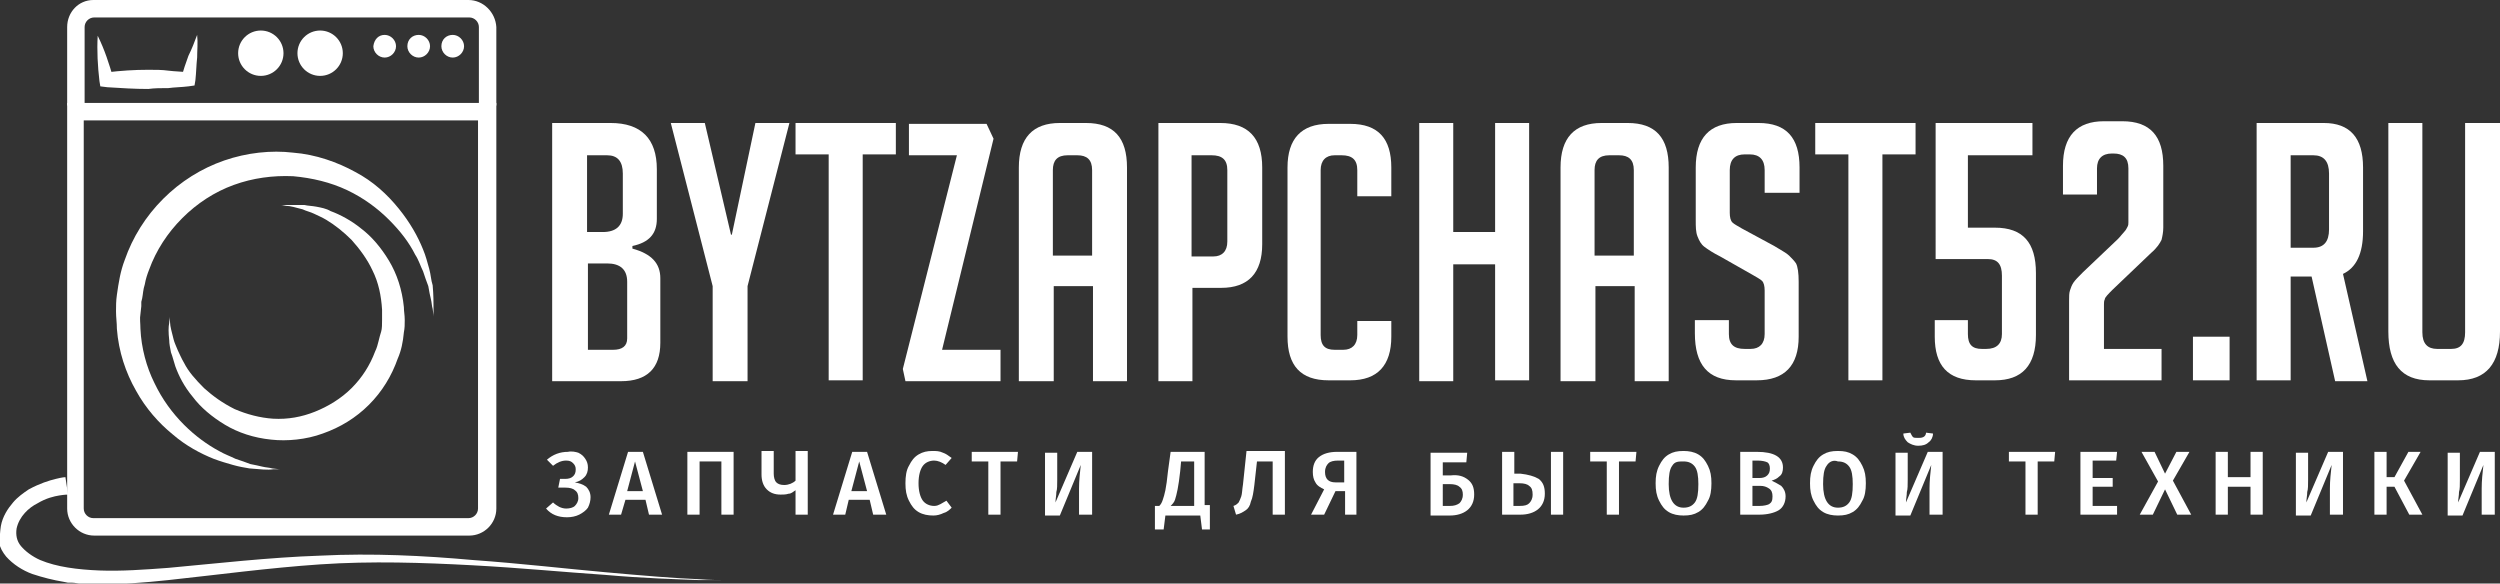 <?xml version="1.0" encoding="utf-8"?>
<!-- Generator: Adobe Illustrator 17.1.0, SVG Export Plug-In . SVG Version: 6.00 Build 0)  -->
<!DOCTYPE svg PUBLIC "-//W3C//DTD SVG 1.1//EN" "http://www.w3.org/Graphics/SVG/1.1/DTD/svg11.dtd">
<svg version="1.1" id="Layer_1" xmlns="http://www.w3.org/2000/svg" xmlns:xlink="http://www.w3.org/1999/xlink" x="0px" y="0px"
	 viewBox="0 0 286.6 66.9" enable-background="new 0 0 286.6 66.9" xml:space="preserve">
<rect x="0" y="0" width="286.6" height="66.9" fill="#333333" stroke="none"/>
<g>
	<g>
		<path fill="#FFFFFF" d="M72.5,28.5c2.2,0.6,3.2,1.7,3.2,3.4v7.4c0,2.9-1.5,4.4-4.5,4.4h-7.9V14.1h6.7c3.5,0,5.3,1.8,5.3,5.3v5.7
			c0,1.7-0.9,2.7-2.8,3.1V28.5z M67.3,26.6h1.8c1.5,0,2.3-0.7,2.3-2.1v-4.6c0-1.4-0.6-2.1-1.8-2.1h-2.3V26.6z M67.3,40.1h3
			c1,0,1.6-0.4,1.6-1.3v-6.5c0-1.4-0.8-2.1-2.3-2.1h-2.2V40.1z"/>
		<path fill="#FFFFFF" d="M85.6,43.7h-3.9V32.8l-4.8-18.7h3.9l3,12.8h0.1l2.7-12.8h3.9l-4.8,18.7V43.7z"/>
		<path fill="#FFFFFF" d="M98.9,17.7v25.9h-3.9V17.7h-3.8v-3.6h11.5v3.6H98.9z"/>
		<path fill="#FFFFFF" d="M108,40.1h6.7v3.6h-10.9l-0.3-1.4l6.2-24.5h-5.5v-3.6h8.9l0.8,1.7L108,40.1z"/>
		<path fill="#FFFFFF" d="M120.7,43.7h-3.9V19.2c0-3.4,1.6-5.1,4.7-5.1h3c3.2,0,4.7,1.7,4.7,5.1v24.5h-3.9V32.8h-4.5V43.7z
			 M125.2,29.3v-9.8c0-1.2-0.6-1.7-1.7-1.7h-1.1c-1.2,0-1.7,0.6-1.7,1.7v9.8H125.2z"/>
		<path fill="#FFFFFF" d="M132.7,14.1h7.2c3.2,0,4.8,1.7,4.8,5.1V28c0,3.3-1.6,5-4.7,5h-3.3v10.7h-3.9V14.1z M136.6,29.4h2.5
			c1,0,1.6-0.6,1.6-1.7v-8.2c0-1.2-0.6-1.7-1.8-1.7h-2.3V29.4z"/>
		<path fill="#FFFFFF" d="M159.5,36.7v1.9c0,3.3-1.6,5-4.7,5h-2.5c-3.2,0-4.7-1.7-4.7-5V19.2c0-3.3,1.6-5,4.7-5h2.5
			c3.2,0,4.7,1.7,4.7,5v3.3h-3.9v-3c0-1.2-0.6-1.7-1.8-1.7H153c-1,0-1.6,0.6-1.6,1.7v18.9c0,1.2,0.5,1.7,1.6,1.7h1
			c1,0,1.6-0.6,1.6-1.7v-1.6H159.5z"/>
		<path fill="#FFFFFF" d="M171.4,43.7V30.3h-4.8v13.4h-3.9V14.1h3.9v12.5h4.8V14.1h3.9v29.5H171.4z"/>
		<path fill="#FFFFFF" d="M182.8,43.7h-3.9V19.2c0-3.4,1.6-5.1,4.7-5.1h3c3.2,0,4.7,1.7,4.7,5.1v24.5h-3.9V32.8h-4.5V43.7z
			 M187.3,29.3v-9.8c0-1.2-0.6-1.7-1.7-1.7h-1.1c-1.2,0-1.7,0.6-1.7,1.7v9.8H187.3z"/>
		<path fill="#FFFFFF" d="M202.3,22.1v-2.6c0-1.2-0.6-1.8-1.7-1.8H200c-1.1,0-1.7,0.6-1.7,1.8v4.9c0,0.5,0.1,0.9,0.3,1.1
			c0.2,0.2,0.6,0.4,1.1,0.7l3.7,2c0.8,0.5,1.4,0.8,1.7,1.1c0.3,0.3,0.6,0.6,0.8,0.9c0.2,0.4,0.3,1.1,0.3,2.1v6.3c0,3.3-1.6,5-4.8,5
			h-2.4c-3.2,0-4.7-1.8-4.7-5.4v-1.5h3.9v1.6c0,1.2,0.6,1.7,1.8,1.7h0.7c1,0,1.6-0.6,1.6-1.7v-5c0-0.5-0.1-0.9-0.3-1.1
			c-0.2-0.2-0.6-0.4-1.1-0.7l-3.7-2.1c-0.8-0.4-1.4-0.8-1.8-1.1c-0.4-0.3-0.6-0.7-0.8-1.2c-0.2-0.5-0.2-1.1-0.2-1.9v-6
			c0-3.4,1.6-5.1,4.7-5.1h2.5c3.2,0,4.7,1.7,4.7,5.1v2.9H202.3z"/>
		<path fill="#FFFFFF" d="M215.8,17.7v25.9h-3.9V17.7h-3.8v-3.6h11.5v3.6H215.8z"/>
		<path fill="#FFFFFF" d="M221.7,36.7h3.9v1.6c0,1.2,0.5,1.7,1.6,1.7h0.5c1.2,0,1.8-0.6,1.8-1.7v-6.7c0-1.3-0.5-1.9-1.6-1.9h-6V14.1
			h11.1v3.7h-7.4v8.3h3.1c3.2,0,4.7,1.7,4.7,5.2v7.1c0,3.5-1.6,5.2-4.7,5.2h-2.2c-3.2,0-4.7-1.7-4.7-5V36.7z"/>
		<path fill="#FFFFFF" d="M247.8,40.1v3.5h-10.6v-9.1c0-0.5,0-0.9,0.1-1.2c0.1-0.3,0.2-0.6,0.4-0.9c0.2-0.3,0.6-0.7,1.1-1.2l4-3.8
			c0.3-0.3,0.5-0.6,0.7-0.8c0.2-0.2,0.3-0.4,0.4-0.6c0.1-0.2,0.1-0.3,0.1-0.5c0-0.2,0-0.4,0-0.7v-5.5c0-1.2-0.6-1.7-1.7-1.7h-0.2
			c-1.1,0-1.7,0.6-1.7,1.7v3h-3.9v-3.3c0-3.4,1.6-5.1,4.7-5.1h2.1c3.2,0,4.7,1.7,4.7,5.1v7.1c0,0.5-0.1,1-0.2,1.4
			c-0.2,0.4-0.5,0.9-1.2,1.5l-4.4,4.2c-0.5,0.5-0.9,0.9-0.9,1.1c-0.1,0.2-0.1,0.4-0.1,0.6c0,0.2,0,0.5,0,0.8v4.3H247.8z"/>
		<path fill="#FFFFFF" d="M255.6,38.6v5h-4.2v-5H255.6z"/>
		<path fill="#FFFFFF" d="M258.7,14.1h7.7c3,0,4.5,1.7,4.5,5.1v7.3c0,2.6-0.8,4.2-2.3,4.9l2.8,12.3h-3.7L265,31.7h-2.4v11.9h-3.9
			V14.1z M262.6,28.4h2.6c1.2,0,1.8-0.7,1.8-2.1v-6.4c0-1.4-0.6-2.1-1.8-2.1h-2.6V28.4z"/>
		<path fill="#FFFFFF" d="M286.6,14.1v23.9c0,3.7-1.6,5.6-4.8,5.6h-3.3c-3.2,0-4.7-1.9-4.7-5.6V14.1h3.9v24c0,1.3,0.6,1.9,1.7,1.9
			h1.6c1.1,0,1.6-0.6,1.6-1.9v-24H286.6z"/>
	</g>
	<g>
		<path fill="#FFFFFF" d="M66.3,51.9c0.4,0.2,0.6,0.4,0.8,0.7c0.2,0.3,0.3,0.6,0.3,1c0,0.4-0.1,0.8-0.4,1.1
			c-0.3,0.3-0.6,0.5-1.1,0.6c0.5,0.1,0.9,0.2,1.3,0.5c0.3,0.3,0.5,0.7,0.5,1.2c0,0.4-0.1,0.8-0.3,1.2c-0.2,0.3-0.6,0.6-1,0.8
			c-0.4,0.2-0.9,0.3-1.4,0.3c-1,0-1.8-0.3-2.4-1l0.8-0.7c0.2,0.2,0.5,0.4,0.7,0.5c0.2,0.1,0.5,0.2,0.8,0.2c0.4,0,0.8-0.1,1-0.3
			c0.2-0.2,0.4-0.5,0.4-0.9c0-0.4-0.1-0.7-0.4-0.9c-0.2-0.2-0.6-0.3-1.1-0.3H64l0.2-1h0.6c0.4,0,0.7-0.1,0.9-0.3
			c0.2-0.2,0.3-0.4,0.3-0.8c0-0.3-0.1-0.5-0.3-0.7c-0.2-0.2-0.4-0.3-0.8-0.3c-0.5,0-1,0.2-1.5,0.6l-0.7-0.7c0.7-0.6,1.5-0.9,2.4-0.9
			C65.5,51.7,66,51.8,66.3,51.9z"/>
		<path fill="#FFFFFF" d="M71.7,57.3L71.2,59h-1.4l2.2-7.2h1.7l2.2,7.2h-1.5L74,57.3H71.7z M72.8,52.9l-0.9,3.4h1.8L72.8,52.9z"/>
		<path fill="#FFFFFF" d="M82.7,59v-6.1h-2.5V59h-1.4v-7.2h5.3V59H82.7z"/>
		<path fill="#FFFFFF" d="M92.6,59h-1.4v-2.8c-0.3,0.2-0.5,0.4-0.8,0.4c-0.3,0.1-0.6,0.1-0.9,0.1c-0.7,0-1.2-0.2-1.6-0.6
			c-0.4-0.4-0.6-1-0.6-1.7v-2.7h1.4v2.6c0,0.4,0.1,0.8,0.3,1c0.2,0.2,0.5,0.3,0.9,0.3c0.5,0,1-0.2,1.3-0.5v-3.4h1.4V59z"/>
		<path fill="#FFFFFF" d="M97.3,57.3L96.9,59h-1.4l2.2-7.2h1.7l2.2,7.2h-1.5l-0.4-1.7H97.3z M98.5,52.9l-0.9,3.4h1.8L98.5,52.9z"/>
		<path fill="#FFFFFF" d="M108.1,51.9c0.3,0.1,0.6,0.3,1,0.6l-0.7,0.8c-0.4-0.3-0.9-0.5-1.3-0.5c-0.5,0-1,0.2-1.3,0.6
			c-0.3,0.4-0.5,1.1-0.5,2c0,0.9,0.2,1.6,0.5,2c0.3,0.4,0.8,0.6,1.3,0.6c0.3,0,0.5-0.1,0.7-0.2c0.2-0.1,0.5-0.3,0.7-0.4l0.6,0.8
			c-0.2,0.2-0.5,0.5-0.9,0.6c-0.4,0.2-0.8,0.3-1.2,0.3c-0.6,0-1.2-0.1-1.7-0.4c-0.5-0.3-0.8-0.7-1.1-1.3c-0.3-0.6-0.4-1.2-0.4-2
			c0-0.8,0.1-1.5,0.4-2c0.3-0.6,0.6-1,1.1-1.3c0.5-0.3,1-0.4,1.6-0.4C107.3,51.7,107.7,51.7,108.1,51.9z"/>
		<path fill="#FFFFFF" d="M114.7,52.9V59h-1.4v-6.1h-1.9v-1.1h5.3l-0.1,1.1H114.7z"/>
		<path fill="#FFFFFF" d="M123.7,59V56c0-0.9,0.1-1.8,0.2-2.7l-2.4,5.8h-1.7v-7.2h1.4v3.1c0,0.6,0,1.1-0.1,1.4
			c0,0.4-0.1,0.8-0.1,1.2l2.5-5.8h1.7V59H123.7z"/>
		<path fill="#FFFFFF" d="M138.8,60.7h-1l-0.2-1.6h-4l-0.2,1.6h-1v-2.7h0.5c0.2-0.2,0.3-0.4,0.4-0.7c0.1-0.3,0.2-0.6,0.3-1.1
			c0.1-0.5,0.2-1.2,0.3-2.2l0.3-2.2h3.9v6.1h0.6V60.7z M135.4,52.9l-0.1,1.1c-0.1,0.9-0.2,1.6-0.3,2.1c-0.1,0.5-0.2,0.9-0.3,1.2
			c-0.1,0.3-0.3,0.5-0.5,0.7h2.7v-5.1H135.4z"/>
		<path fill="#FFFFFF" d="M147.3,59h-1.4v-6.1h-1.8l-0.3,2.7c-0.1,0.8-0.2,1.5-0.4,1.9c-0.1,0.5-0.3,0.8-0.6,1
			c-0.3,0.2-0.6,0.4-1.1,0.5l-0.3-1c0.3-0.1,0.4-0.2,0.6-0.4c0.1-0.2,0.2-0.4,0.3-0.7c0.1-0.3,0.1-0.8,0.2-1.4l0.4-3.8h4.4V59z"/>
		<path fill="#FFFFFF" d="M155.6,59h-1.4v-2.7h-1.1l-1.3,2.7h-1.5l1.5-2.9c-0.4-0.2-0.8-0.4-1-0.8c-0.2-0.3-0.3-0.7-0.3-1.2
			c0-0.7,0.2-1.3,0.7-1.7c0.5-0.4,1.2-0.6,2.1-0.6h2.2V59z M154.2,52.8h-0.8c-0.5,0-0.9,0.1-1.1,0.3c-0.2,0.2-0.4,0.5-0.4,1
			c0,0.4,0.1,0.7,0.3,0.9c0.2,0.2,0.5,0.3,0.9,0.3h1V52.8z"/>
		<path fill="#FFFFFF" d="M168.3,55c0.5,0.4,0.7,0.9,0.7,1.7c0,0.8-0.3,1.4-0.8,1.8c-0.5,0.4-1.2,0.6-2,0.6H164v-7.2h4.2l-0.1,1.1
			h-2.7v1.5h0.9C167.2,54.4,167.8,54.6,168.3,55z M167.3,57.7c0.2-0.2,0.4-0.5,0.4-1c0-0.4-0.1-0.7-0.4-0.9
			c-0.2-0.2-0.6-0.3-1.1-0.3h-0.8V58h0.8C166.7,58,167,57.9,167.3,57.7z"/>
		<path fill="#FFFFFF" d="M176.4,54.9c0.5,0.4,0.7,0.9,0.7,1.7c0,0.8-0.3,1.4-0.8,1.8c-0.5,0.4-1.2,0.6-2,0.6h-2.1v-7.2h1.4v2.5h0.7
			C175.2,54.4,175.9,54.6,176.4,54.9z M175.3,57.7c0.2-0.2,0.4-0.5,0.4-1c0-0.5-0.1-0.8-0.4-1c-0.2-0.2-0.6-0.3-1.1-0.3h-0.7V58h0.7
			C174.8,58,175.1,57.9,175.3,57.7z M179.2,59h-1.4v-7.2h1.4V59z"/>
		<path fill="#FFFFFF" d="M185.6,52.9V59h-1.4v-6.1h-1.9v-1.1h5.3l-0.1,1.1H185.6z"/>
		<path fill="#FFFFFF" d="M194.7,52.1c0.5,0.3,0.8,0.7,1.1,1.3s0.4,1.2,0.4,2c0,0.8-0.1,1.5-0.4,2c-0.3,0.6-0.6,1-1.1,1.3
			c-0.5,0.3-1,0.4-1.7,0.4c-0.6,0-1.2-0.1-1.7-0.4c-0.5-0.3-0.8-0.7-1.1-1.3c-0.3-0.6-0.4-1.2-0.4-2c0-0.8,0.1-1.4,0.4-2
			c0.3-0.6,0.6-1,1.1-1.3c0.5-0.3,1-0.4,1.7-0.4C193.6,51.7,194.2,51.8,194.7,52.1z M191.7,53.4c-0.3,0.4-0.4,1.1-0.4,2.1
			c0,1.8,0.6,2.7,1.7,2.7c0.6,0,1-0.2,1.3-0.6c0.3-0.4,0.4-1.1,0.4-2.1c0-0.9-0.1-1.6-0.4-2c-0.3-0.4-0.7-0.6-1.3-0.6
			S192,52.9,191.7,53.4z"/>
		<path fill="#FFFFFF" d="M204.2,55.7c0.3,0.3,0.5,0.7,0.5,1.2c0,0.7-0.3,1.3-0.8,1.6c-0.5,0.3-1.3,0.5-2.2,0.5h-2.2v-7.2h1.9
			c2,0,3,0.6,3,1.8c0,0.4-0.1,0.8-0.4,1c-0.3,0.3-0.6,0.4-0.9,0.5C203.5,55.3,203.9,55.5,204.2,55.7z M200.9,54.8h0.8
			c0.4,0,0.7-0.1,0.9-0.3c0.2-0.2,0.3-0.4,0.3-0.8c0-0.3-0.1-0.6-0.3-0.7c-0.2-0.1-0.6-0.2-1.1-0.2h-0.6V54.8z M202.8,57.8
			c0.3-0.2,0.4-0.4,0.4-0.9c0-0.4-0.1-0.7-0.4-0.9c-0.3-0.2-0.6-0.3-1-0.3h-0.9V58h0.8C202.2,58,202.6,57.9,202.8,57.8z"/>
		<path fill="#FFFFFF" d="M212.4,52.1c0.5,0.3,0.8,0.7,1.1,1.3c0.3,0.6,0.4,1.2,0.4,2c0,0.8-0.1,1.5-0.4,2c-0.3,0.6-0.6,1-1.1,1.3
			c-0.5,0.3-1,0.4-1.7,0.4c-0.6,0-1.2-0.1-1.7-0.4c-0.5-0.3-0.8-0.7-1.1-1.3c-0.3-0.6-0.4-1.2-0.4-2c0-0.8,0.1-1.4,0.4-2
			c0.3-0.6,0.6-1,1.1-1.3c0.5-0.3,1-0.4,1.7-0.4C211.4,51.7,211.9,51.8,212.4,52.1z M209.4,53.4c-0.3,0.4-0.4,1.1-0.4,2.1
			c0,1.8,0.6,2.7,1.7,2.7c0.6,0,1-0.2,1.3-0.6c0.3-0.4,0.4-1.1,0.4-2.1c0-0.9-0.1-1.6-0.4-2c-0.3-0.4-0.7-0.6-1.3-0.6
			C210.2,52.7,209.7,52.9,209.4,53.4z"/>
		<path fill="#FFFFFF" d="M221.2,59V56c0-0.9,0.1-1.8,0.2-2.7l-2.4,5.8h-1.7v-7.2h1.4v3.1c0,0.6,0,1.1-0.1,1.4
			c0,0.4-0.1,0.8-0.1,1.2l2.5-5.8h1.7V59H221.2z M218.7,50.7c-0.3-0.3-0.5-0.6-0.5-1l0.8-0.1c0.1,0.2,0.2,0.4,0.3,0.5
			c0.1,0.1,0.3,0.1,0.6,0.1c0.2,0,0.4,0,0.6-0.1c0.2-0.1,0.3-0.3,0.3-0.5l0.8,0.1c0,0.4-0.2,0.8-0.5,1c-0.3,0.3-0.7,0.4-1.2,0.4
			C219.4,51.1,219,50.9,218.7,50.7z"/>
		<path fill="#FFFFFF" d="M233.6,52.9V59h-1.4v-6.1h-1.9v-1.1h5.3l-0.1,1.1H233.6z"/>
		<path fill="#FFFFFF" d="M239.9,52.8v2h2.3v1h-2.3V58h2.8v1h-4.2v-7.2h4.2l-0.1,1H239.9z"/>
		<path fill="#FFFFFF" d="M249.6,59l-1.4-2.9l-1.4,2.9h-1.5l2.1-3.8l-1.9-3.4h1.5l1.2,2.5l1.3-2.5h1.5l-1.9,3.3l2.1,3.9H249.6z"/>
		<path fill="#FFFFFF" d="M255.4,55.8V59h-1.4v-7.2h1.4v2.9h2.6v-2.9h1.4V59H258v-3.2H255.4z"/>
		<path fill="#FFFFFF" d="M267.1,59V56c0-0.9,0.1-1.8,0.2-2.7l-2.4,5.8h-1.7v-7.2h1.4v3.1c0,0.6,0,1.1-0.1,1.4
			c0,0.4-0.1,0.8-0.1,1.2l2.5-5.8h1.7V59H267.1z"/>
		<path fill="#FFFFFF" d="M277.7,59h-1.5l-1.7-3.2h-0.9V59h-1.4v-7.2h1.4v2.9h0.9l1.6-2.9h1.4l-1.9,3.3L277.7,59z"/>
		<path fill="#FFFFFF" d="M284.5,59V56c0-0.9,0.1-1.8,0.2-2.7l-2.4,5.8h-1.7v-7.2h1.4v3.1c0,0.6,0,1.1-0.1,1.4
			c0,0.4-0.1,0.8-0.1,1.2l2.5-5.8h1.7V59H284.5z"/>
	</g>
	<path fill="#FFFFFF" d="M54.8,13.8v44.5c0,0.6-0.5,1.1-1.1,1.1h-43c-0.6,0-1.1-0.5-1.1-1.1V13.8H54.8 M56.8,11.8H7.7v46.5
		c0,1.7,1.4,3.1,3.1,3.1h43c1.7,0,3.1-1.4,3.1-3.1V11.8L56.8,11.8z"/>
	<path fill="#FFFFFF" d="M32.2,53.8c0,0-0.3,0-0.9,0c-0.6,0.1-1.5,0-2.7-0.1c-0.6-0.1-1.2-0.2-1.9-0.4c-0.7-0.2-1.4-0.4-2.2-0.7
		c-1.5-0.6-3.2-1.5-4.7-2.8c-1.6-1.3-3.1-3-4.2-5c-1.2-2.1-2-4.5-2.2-7.1c0-0.7-0.1-1.3-0.1-2c0-0.6,0-1.2,0.1-1.9
		c0.2-1.4,0.4-2.7,0.9-4c0.9-2.6,2.4-5,4.4-7c2-2,4.4-3.5,7-4.4c2.6-0.9,5.4-1.2,7.9-0.9c2.6,0.2,5.1,1.1,7.1,2.2
		c2.1,1.1,3.7,2.6,5,4.2c1.3,1.6,2.2,3.2,2.8,4.7c0.3,0.7,0.5,1.5,0.7,2.2c0.2,0.7,0.2,1.3,0.4,1.9c0.1,1.1,0.1,2,0.1,2.7
		c0,0.6,0,0.9,0,0.9s0-0.3-0.1-0.9c-0.1-0.3-0.1-0.7-0.2-1.1c-0.1-0.4-0.2-0.9-0.3-1.5c-0.2-0.5-0.4-1.1-0.6-1.7
		c-0.3-0.6-0.5-1.3-0.9-1.9c-0.7-1.4-1.7-2.7-3-4c-1.3-1.3-2.9-2.5-4.8-3.4c-1.9-0.9-4-1.4-6.2-1.6c-2.3-0.1-4.6,0.2-6.8,1
		c-2.2,0.8-4.2,2.1-5.9,3.8c-1.7,1.7-3,3.7-3.8,5.9c-0.2,0.5-0.4,1.1-0.5,1.7c-0.2,0.6-0.2,1.1-0.3,1.6l-0.1,0.4l0,0.5L16.1,36
		c-0.1,0.5,0,1.1,0,1.7c0.1,2.2,0.7,4.4,1.6,6.2c0.9,1.9,2.1,3.5,3.4,4.8c1.3,1.3,2.7,2.3,4,3c0.7,0.4,1.3,0.6,1.9,0.9
		c0.6,0.2,1.2,0.4,1.7,0.6c0.5,0.1,1,0.2,1.4,0.3c0.4,0.1,0.8,0.1,1.1,0.2C31.9,53.8,32.2,53.8,32.2,53.8z"/>
	<g>
		<path fill="#FFFFFF" d="M51.9,4L51.9,4c0.7,0,1.3,0.6,1.3,1.3l0,0c0,0.7-0.6,1.3-1.3,1.3l0,0c-0.7,0-1.3-0.6-1.3-1.3l0,0
			C50.6,4.5,51.2,4,51.9,4z"/>
		<path fill="#FFFFFF" d="M48,4L48,4c0.7,0,1.3,0.6,1.3,1.3l0,0c0,0.7-0.6,1.3-1.3,1.3l0,0c-0.7,0-1.3-0.6-1.3-1.3l0,0
			C46.7,4.5,47.3,4,48,4z"/>
		<path fill="#FFFFFF" d="M44.1,4L44.1,4c0.7,0,1.3,0.6,1.3,1.3l0,0c0,0.7-0.6,1.3-1.3,1.3l0,0c-0.7,0-1.3-0.6-1.3-1.3l0,0
			C42.9,4.5,43.4,4,44.1,4z"/>
	</g>
	<g>
		<circle fill="#FFFFFF" cx="29.9" cy="6.1" r="2.6"/>
	</g>
	<g>
		<circle fill="#FFFFFF" cx="36.7" cy="6.1" r="2.6"/>
	</g>
	<path fill="#FFFFFF" d="M32.2,23.5c0,0,0.2,0,0.7,0c0.4,0,1.1,0,2,0c0.4,0.1,0.9,0.1,1.4,0.2c0.5,0.1,1.1,0.2,1.6,0.5
		c1.1,0.4,2.4,1.1,3.5,2c1.2,0.9,2.3,2.2,3.2,3.7c0.9,1.5,1.5,3.3,1.7,5.3c0,0.5,0.1,0.9,0.1,1.5c0,0.5,0,0.9-0.1,1.4
		c-0.1,1.1-0.3,2.1-0.7,3c-0.7,2-1.8,3.8-3.3,5.3c-1.5,1.5-3.3,2.6-5.3,3.3c-1.9,0.7-4.1,0.9-5.9,0.7c-2-0.2-3.8-0.8-5.3-1.7
		c-1.5-0.9-2.8-2-3.7-3.2c-1-1.2-1.6-2.4-2-3.5c-0.2-0.6-0.3-1.1-0.5-1.6c-0.1-0.5-0.2-1-0.2-1.4c-0.1-0.9-0.1-1.5,0-2
		c0-0.4,0-0.7,0-0.7s0,0.2,0.1,0.7c0,0.4,0.2,1.1,0.4,1.9c0.1,0.4,0.3,0.8,0.5,1.3c0.2,0.4,0.4,0.9,0.7,1.4c0.5,1,1.3,1.9,2.3,2.9
		c1,0.9,2.1,1.7,3.5,2.4c1.4,0.6,2.9,1,4.4,1.1c1.7,0.1,3.3-0.2,4.8-0.8c1.5-0.6,3-1.5,4.2-2.7c1.2-1.2,2.1-2.6,2.7-4.2
		c0.2-0.4,0.3-0.8,0.4-1.2c0.1-0.4,0.2-0.8,0.3-1.1c0.1-0.3,0.1-0.9,0.1-1.3c0-0.3,0-0.8,0-1.2c-0.1-1.6-0.4-3.1-1.1-4.5
		c-0.6-1.3-1.5-2.5-2.4-3.5c-0.9-0.9-1.9-1.7-2.9-2.3c-0.5-0.3-1-0.5-1.4-0.7c-0.4-0.2-0.9-0.3-1.3-0.5c-0.8-0.2-1.4-0.4-1.9-0.4
		C32.4,23.5,32.2,23.5,32.2,23.5z"/>
	<path fill="#FFFFFF" d="M53.7,0h-43C9,0,7.7,1.4,7.7,3.1v9h2v-2v-2v-5c0-0.6,0.5-1.1,1.1-1.1h43c0.6,0,1.1,0.5,1.1,1.1v5v2v2h2v-9
		C56.8,1.4,55.4,0,53.7,0z"/>
	<path fill="#FFFFFF" d="M22.6,4c0.1,0.9,0,1.8,0,2.6c-0.1,0.9-0.1,1.7-0.2,2.6l-0.1,0.6l-0.7,0.1c-0.8,0.1-1.6,0.1-2.3,0.2
		c-0.8,0-1.6,0-2.3,0.1c-1.6,0-3.1-0.1-4.7-0.2l-0.8-0.1l-0.1-0.6c-0.2-1.7-0.3-3.5-0.2-5.2c0.8,1.6,1.3,3.2,1.8,4.9l-0.8-0.7
		C13.9,8.1,15.4,8,17,8c0.8,0,1.6,0,2.3,0.1c0.8,0.1,1.6,0.1,2.3,0.2l-0.8,0.6c0.2-0.8,0.5-1.7,0.8-2.5C22,5.6,22.3,4.8,22.6,4z"/>
	<path fill="#FFFFFF" d="M7.8,56.7c0,0-0.4,0-1,0.1c-0.6,0.1-1.5,0.3-2.5,0.9c-1,0.5-2.1,1.5-2.4,2.9c-0.1,0.7,0,1.4,0.5,2
		c0.5,0.6,1.3,1.2,2.2,1.6c1.9,0.8,4.3,1.1,6.8,1.2c2.5,0.1,5.2-0.1,7.9-0.3c5.5-0.5,11.5-1.2,17.4-1.4c6-0.3,11.9,0,17.5,0.5
		c5.6,0.4,10.7,1,15.2,1.4c4.4,0.4,8.1,0.7,10.7,0.8c1.3,0.1,2.3,0.1,3,0.1c0.7,0,1.1,0,1.1,0s-0.4,0-1.1,0c-0.7,0-1.7,0-3,0
		c-2.6-0.1-6.3-0.2-10.8-0.6c-4.5-0.3-9.6-0.8-15.2-1.1c-5.6-0.3-11.5-0.5-17.4-0.1c-5.9,0.4-11.8,1.2-17.4,1.8
		c-2.8,0.3-5.5,0.5-8.1,0.5c-0.7,0-1.3,0-2-0.1c-0.3,0-0.6-0.1-0.9-0.1l-0.5,0l-0.5-0.1c-1.2-0.2-2.4-0.5-3.6-0.9
		c-1.1-0.4-2.2-1.1-3-2c-0.4-0.5-0.7-1-0.8-1.6C0,61.5,0,60.9,0.1,60.3c0.2-1.1,0.8-2,1.4-2.7C2,57,2.7,56.5,3.3,56.1
		c1.3-0.7,2.3-1,3.1-1.2c0.8-0.2,1.1-0.2,1.1-0.2L7.8,56.7z"/>
</g>
</svg>
